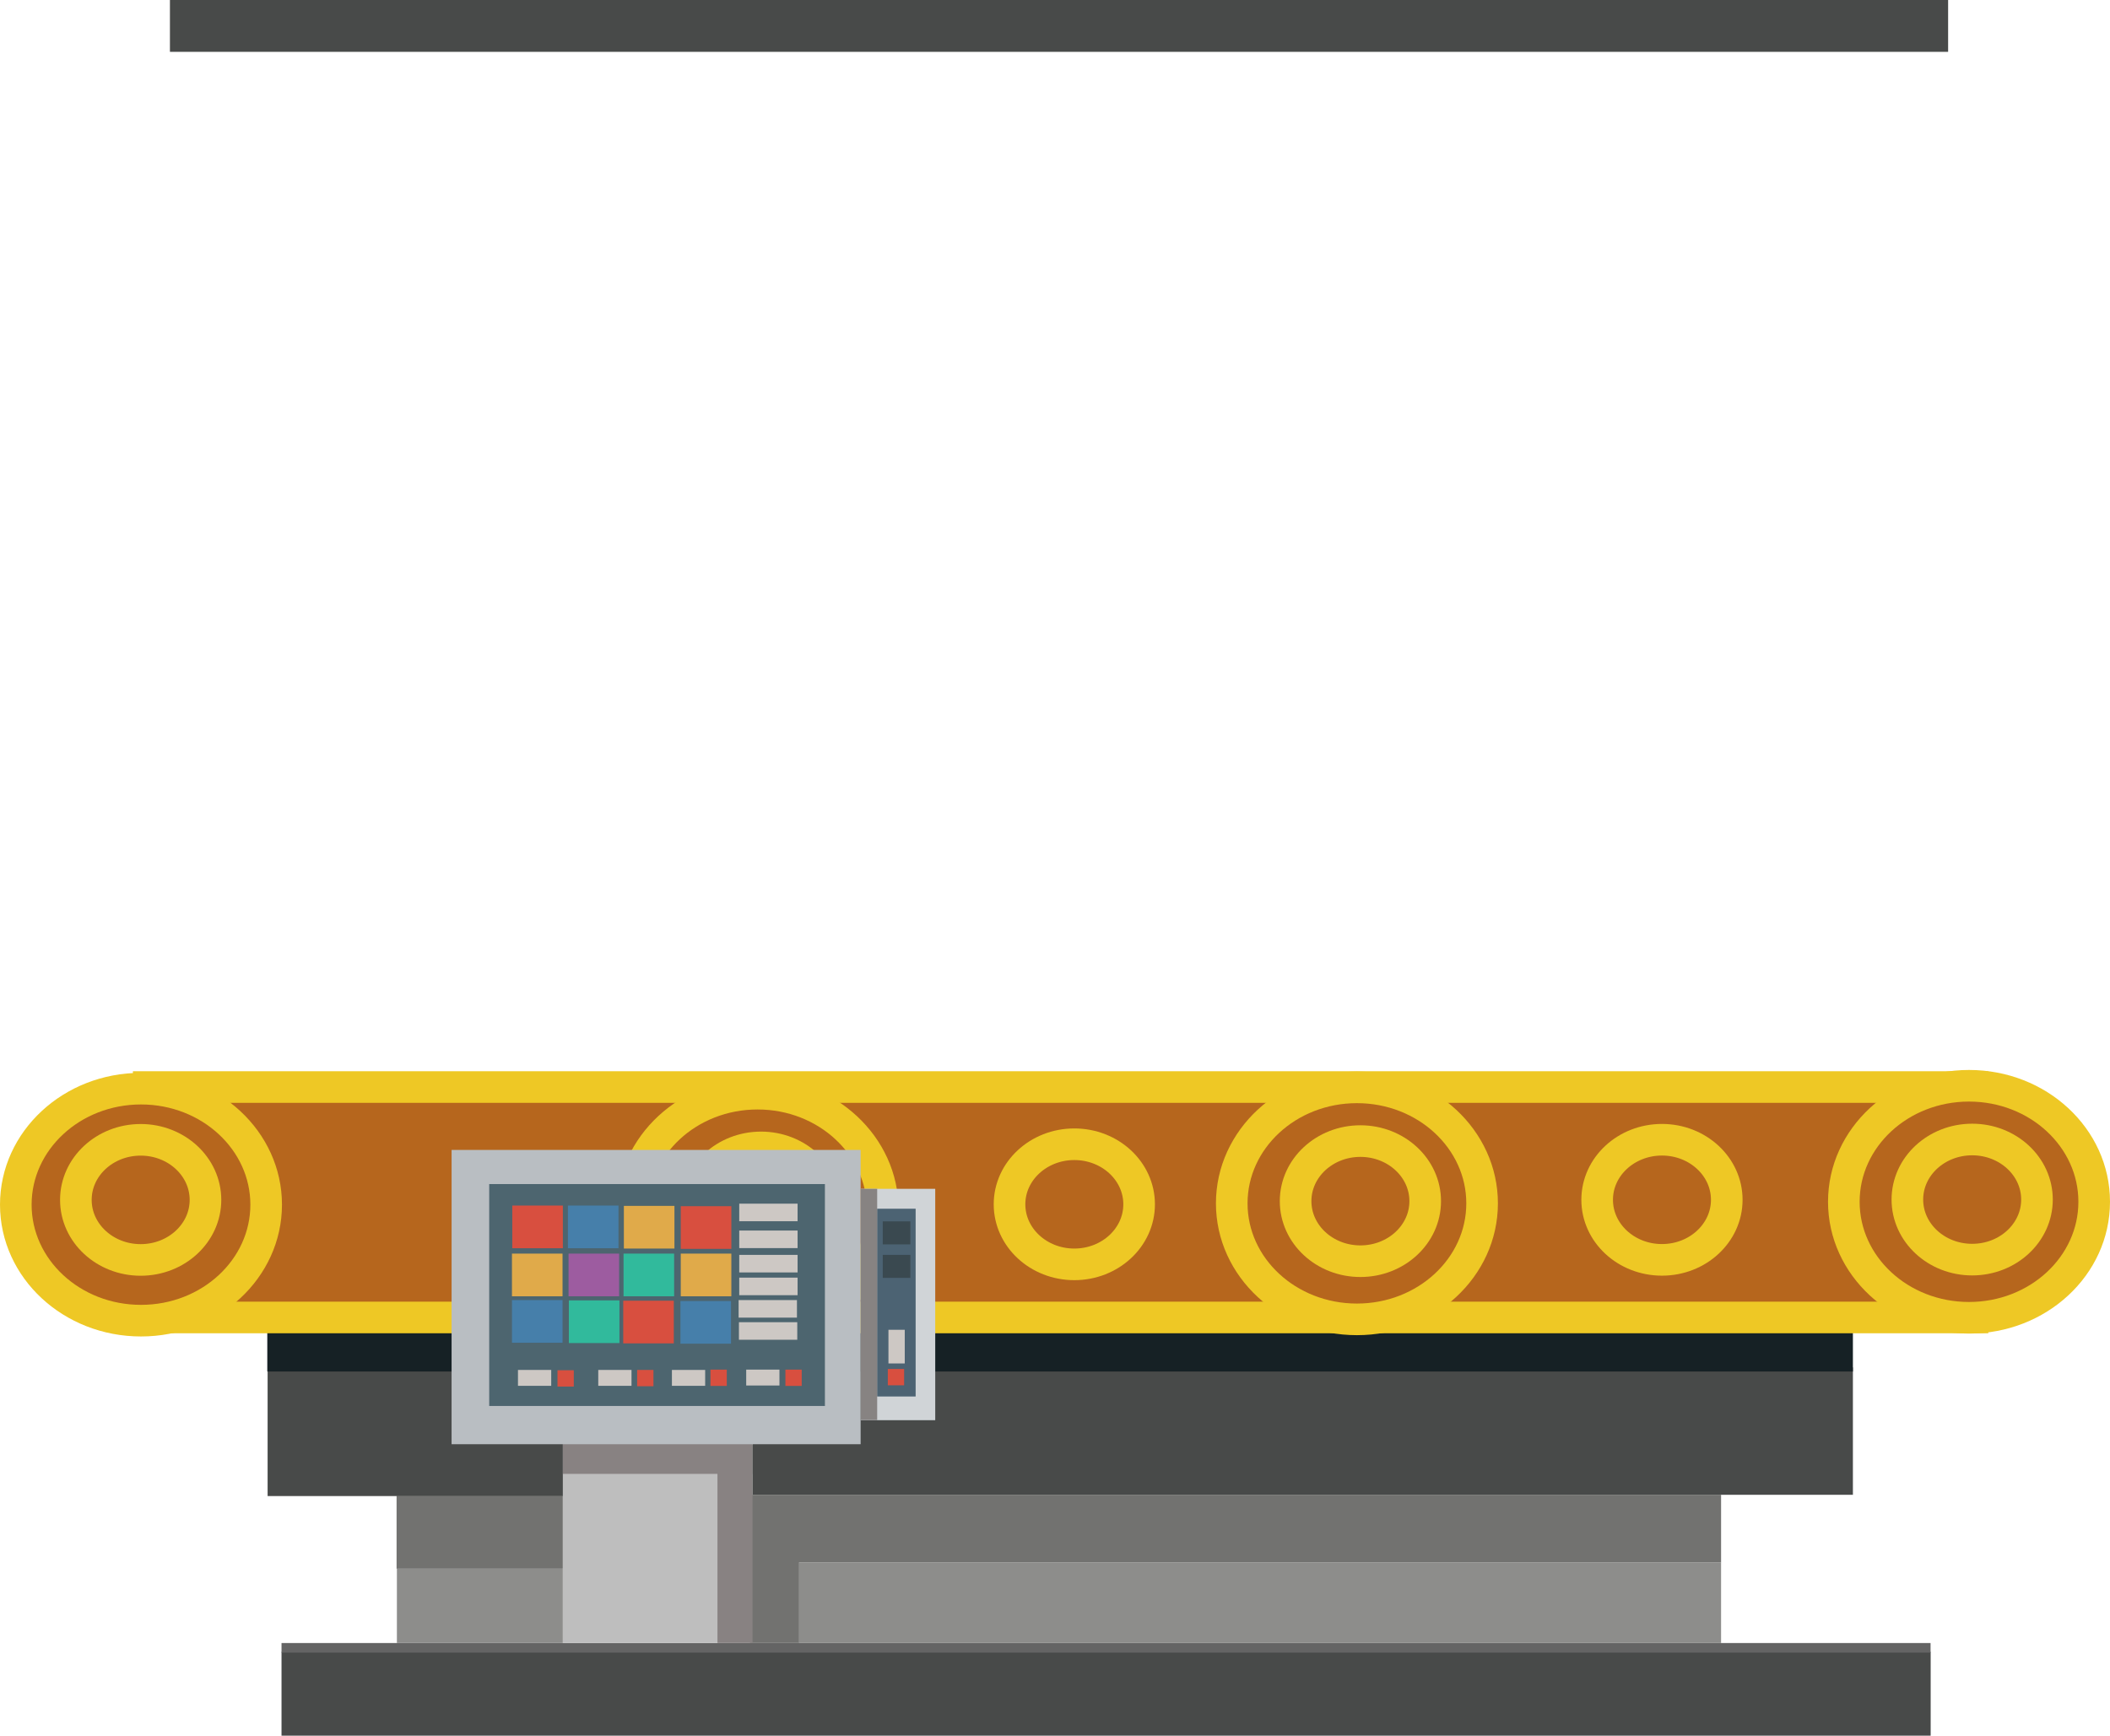 <?xml version="1.0" encoding="UTF-8" standalone="no"?>
<!-- Creator: CorelDRAW X8 -->

<svg
   xmlns:dc="http://purl.org/dc/elements/1.1/"
   xmlns:cc="http://creativecommons.org/ns#"
   xmlns:rdf="http://www.w3.org/1999/02/22-rdf-syntax-ns#"
   xmlns:svg="http://www.w3.org/2000/svg"
   xmlns="http://www.w3.org/2000/svg"
   xmlns:sodipodi="http://sodipodi.sourceforge.net/DTD/sodipodi-0.dtd"
   xmlns:inkscape="http://www.inkscape.org/namespaces/inkscape"
   xml:space="preserve"
   width="66.749mm"
   height="54.91mm"
   version="1.1"
   style="clip-rule:evenodd;fill-rule:evenodd;image-rendering:optimizeQuality;shape-rendering:geometricPrecision;text-rendering:geometricPrecision"
   viewBox="0 0 6674.889 5491"
   id="svg129"
   sodipodi:docname="block_factory_back.svg"
   inkscape:version="0.92.2 (5c3e80d, 2017-08-06)"><sodipodi:namedview
     pagecolor="#ffffff"
     bordercolor="#666666"
     borderopacity="1"
     objecttolerance="10"
     gridtolerance="10"
     guidetolerance="10"
     inkscape:pageopacity="0"
     inkscape:pageshadow="2"
     inkscape:window-width="1920"
     inkscape:window-height="1017"
     id="namedview131"
     showgrid="false"
     fit-margin-top="0"
     fit-margin-left="0"
     fit-margin-right="0"
     fit-margin-bottom="0"
     inkscape:zoom="2.3786088"
     inkscape:cx="122.1019"
     inkscape:cy="55.389739"
     inkscape:window-x="-8"
     inkscape:window-y="-8"
     inkscape:window-maximized="1"
     inkscape:current-layer="_962851408" /><defs
     id="defs4"><style
       type="text/css"
       id="style2"><![CDATA[
    .str0 {stroke:#EEC825;stroke-width:100}
    .fil6 {fill:#162125}
    .fil16 {fill:#31BA9C}
    .fil19 {fill:#3A4950}
    .fil13 {fill:#467FAA}
    .fil0 {fill:#484A49}
    .fil10 {fill:#4C6373}
    .fil11 {fill:#4D656F}
    .fil1 {fill:#646464}
    .fil3 {fill:#727270}
    .fil18 {fill:#878382}
    .fil5 {fill:#888282}
    .fil2 {fill:#8D8D8B}
    .fil15 {fill:#9D5CA0}
    .fil7 {fill:#B6661D}
    .fil9 {fill:#B9BEC2}
    .fil4 {fill:#BEBEBE}
    .fil17 {fill:#CDC8C4}
    .fil8 {fill:#D0D4D7}
    .fil12 {fill:#D84F3F}
    .fil14 {fill:#E0AA4A}
   ]]></style></defs><g
     id="Слой_x0020_1"
     transform="translate(-1414.432,-1418)"><g
       id="_962851408"><rect
         class="fil0"
         x="2305"
         y="6644"
         width="5217"
         height="265"
         id="rect7"
         style="fill:#484a49" /><rect
         class="fil1"
         x="2305"
         y="6616"
         width="5216.68"
         height="30.354"
         id="rect9"
         style="fill:#646464" /><rect
         class="fil2"
         x="3941"
         y="6361"
         width="2918"
         height="255"
         id="rect11"
         style="fill:#8d8d8b" /><rect
         class="fil3"
         x="3785"
         y="6147"
         width="3074"
         height="214"
         id="rect13"
         style="fill:#727270" /><rect
         class="fil3"
         x="3787"
         y="6248"
         width="155"
         height="368"
         id="rect15"
         style="fill:#727270" /><rect
         class="fil2"
         x="2670"
         y="6381"
         width="525"
         height="235"
         id="rect17"
         style="fill:#8d8d8b" /><rect
         class="fil3"
         x="2669"
         y="6150"
         width="526"
         height="231"
         id="rect19"
         style="fill:#727270" /><rect
         class="fil4"
         x="3195"
         y="6082"
         width="489"
         height="534"
         id="rect21"
         style="fill:#bebebe" /><rect
         class="fil5"
         x="3684"
         y="5987"
         width="111"
         height="629"
         id="rect23"
         style="fill:#888282" /><rect
         class="fil5"
         x="3195"
         y="5985"
         width="599.05"
         height="96.6"
         id="rect25"
         style="fill:#888282" /><rect
         class="fil0"
         x="3795"
         y="5744"
         width="3481"
         height="403"
         id="rect27"
         style="fill:#484a49" /><rect
         class="fil0"
         x="2261"
         y="5750"
         width="934"
         height="401"
         id="rect29"
         style="fill:#484a49" /><rect
         class="fil6"
         x="2260"
         y="5586"
         width="5016"
         height="171"
         id="rect31"
         style="fill:#162125" /><rect
         class="fil7 str0"
         x="1884.926"
         y="4857"
         width="5769.271"
         height="729"
         id="rect33"
         style="fill:#b6661d;stroke:#eec825;stroke-width:100" /><ellipse
         class="fil7 str0"
         cx="1860.432"
         cy="5229.123"
         rx="396"
         ry="367"
         id="ellipse35"
         style="fill:#b6661d;stroke:#eec825;stroke-width:100" /><ellipse
         class="fil7 str0"
         cx="7643.321"
         cy="5220"
         rx="396"
         ry="367"
         id="ellipse37"
         style="fill:#b6661d;stroke:#eec825;stroke-width:100" /><ellipse
         class="fil7 str0"
         cx="3811"
         cy="5245"
         rx="396"
         ry="367"
         id="ellipse39"
         style="fill:#b6661d;stroke:#eec825;stroke-width:100" /><ellipse
         class="fil7 str0"
         cx="3822"
         cy="5238"
         rx="205"
         ry="190"
         id="ellipse41"
         style="fill:#b6661d;stroke:#eec825;stroke-width:100" /><rect
         class="fil8"
         x="4137"
         y="5179"
         width="236"
         height="732"
         id="rect43"
         style="fill:#d0d4d7" /><rect
         class="fil9"
         x="2843"
         y="5056"
         width="1294"
         height="931"
         id="rect45"
         style="fill:#b9bec2" /><rect
         class="fil10"
         x="4189"
         y="5242"
         width="122"
         height="594"
         id="rect47"
         style="fill:#4c6373" /><rect
         class="fil11"
         x="2962"
         y="5164"
         width="1062"
         height="702"
         id="rect49"
         style="fill:#4d656f" /><rect
         class="fil12"
         x="3035"
         y="5232"
         width="160"
         height="135"
         id="rect51"
         style="fill:#d84f3f" /><rect
         class="fil13"
         x="3211"
         y="5232"
         width="160"
         height="135"
         id="rect53"
         style="fill:#467faa" /><rect
         class="fil14"
         x="3034"
         y="5384"
         width="160"
         height="135"
         id="rect55"
         style="fill:#e0aa4a" /><rect
         class="fil13"
         x="3034"
         y="5531"
         width="160"
         height="135"
         id="rect57"
         style="fill:#467faa" /><rect
         class="fil15"
         x="3213"
         y="5384"
         width="160"
         height="135"
         id="rect59"
         style="fill:#9d5ca0" /><rect
         class="fil16"
         x="3214"
         y="5532"
         width="160"
         height="135"
         id="rect61"
         style="fill:#31ba9c" /><rect
         class="fil14"
         x="3388"
         y="5233"
         width="160"
         height="135"
         id="rect63"
         style="fill:#e0aa4a" /><rect
         class="fil12"
         x="3568"
         y="5234"
         width="160"
         height="135"
         id="rect65"
         style="fill:#d84f3f" /><rect
         class="fil16"
         x="3387"
         y="5384"
         width="160"
         height="135"
         id="rect67"
         style="fill:#31ba9c" /><rect
         class="fil12"
         x="3386"
         y="5533"
         width="160"
         height="135"
         id="rect69"
         style="fill:#d84f3f" /><rect
         class="fil13"
         x="3567"
         y="5534"
         width="160"
         height="135"
         id="rect71"
         style="fill:#467faa" /><rect
         class="fil14"
         x="3568"
         y="5384"
         width="160"
         height="135"
         id="rect73"
         style="fill:#e0aa4a" /><rect
         class="fil17"
         x="3753"
         y="5226"
         width="184.55"
         height="55.56"
         id="rect75"
         style="fill:#cdc8c4" /><rect
         class="fil17"
         x="3753"
         y="5311"
         width="184.55"
         height="55.56"
         id="rect77"
         style="fill:#cdc8c4" /><rect
         class="fil17"
         x="3753"
         y="5388"
         width="184.55"
         height="55.56"
         id="rect79"
         style="fill:#cdc8c4" /><rect
         class="fil17"
         x="3753"
         y="5460"
         width="184.55"
         height="55.56"
         id="rect81"
         style="fill:#cdc8c4" /><rect
         class="fil17"
         x="3751"
         y="5531"
         width="184.55"
         height="55.56"
         id="rect83"
         style="fill:#cdc8c4" /><rect
         class="fil17"
         x="3752"
         y="5601"
         width="184.55"
         height="55.56"
         id="rect85"
         style="fill:#cdc8c4" /><rect
         class="fil17"
         x="3053"
         y="5752"
         width="105.18"
         height="50.27"
         id="rect87"
         style="fill:#cdc8c4" /><rect
         class="fil17"
         x="3307"
         y="5752"
         width="105.18"
         height="50.27"
         id="rect89"
         style="fill:#cdc8c4" /><rect
         class="fil17"
         x="3540"
         y="5752"
         width="105.18"
         height="50.27"
         id="rect91"
         style="fill:#cdc8c4" /><rect
         class="fil17"
         x="3775"
         y="5751"
         width="105.18"
         height="50.27"
         id="rect93"
         style="fill:#cdc8c4" /><rect
         class="fil12"
         x="3178"
         y="5753"
         width="51.6"
         height="51.6"
         id="rect95"
         style="fill:#d84f3f" /><rect
         class="fil12"
         x="3430"
         y="5752"
         width="51.6"
         height="51.6"
         id="rect97"
         style="fill:#d84f3f" /><rect
         class="fil12"
         x="3662"
         y="5751"
         width="51.6"
         height="51.6"
         id="rect99"
         style="fill:#d84f3f" /><rect
         class="fil12"
         x="3899"
         y="5751"
         width="51.6"
         height="51.6"
         id="rect101"
         style="fill:#d84f3f" /><rect
         class="fil18"
         x="4137"
         y="5179"
         width="52.35"
         height="731.58"
         id="rect103"
         style="fill:#878382" /><rect
         class="fil17"
         x="4225"
         y="5625"
         width="51.6"
         height="106.49"
         id="rect105"
         style="fill:#cdc8c4" /><rect
         class="fil12"
         x="4223"
         y="5749"
         width="51.6"
         height="51.6"
         id="rect107"
         style="fill:#d84f3f" /><rect
         class="fil19"
         x="4207"
         y="5282"
         width="87.31"
         height="72.77"
         id="rect109"
         style="fill:#3a4950" /><rect
         class="fil19"
         x="4207"
         y="5388"
         width="87.31"
         height="72.77"
         id="rect111"
         style="fill:#3a4950" /><ellipse
         class="fil7 str0"
         cx="1859.432"
         cy="5214"
         rx="205"
         ry="190"
         id="ellipse113"
         style="fill:#b6661d;stroke:#eec825;stroke-width:100" /><ellipse
         class="fil7 str0"
         cx="7653.321"
         cy="5213"
         rx="205"
         ry="190"
         id="ellipse115"
         style="fill:#b6661d;stroke:#eec825;stroke-width:100" /><ellipse
         class="fil7 str0"
         cx="5707"
         cy="5225"
         rx="396"
         ry="367"
         id="ellipse117"
         style="fill:#b6661d;stroke:#eec825;stroke-width:100" /><ellipse
         class="fil7 str0"
         cx="5718"
         cy="5218"
         rx="205"
         ry="190"
         id="ellipse119"
         style="fill:#b6661d;stroke:#eec825;stroke-width:100" /><ellipse
         class="fil7 str0"
         cx="6671.975"
         cy="5213.753"
         rx="205"
         ry="190"
         id="ellipse121"
         style="fill:#b6661d;stroke:#eec825;stroke-width:100" /><ellipse
         class="fil7 str0"
         cx="4813"
         cy="5228"
         rx="205"
         ry="190"
         id="ellipse123"
         style="fill:#b6661d;stroke:#eec825;stroke-width:100" /><rect
         class="fil0"
         x="1952"
         y="1418"
         width="5625.222"
         height="164"
         id="rect125"
         style="fill:#484a49;stroke-width:1" /></g></g></svg>